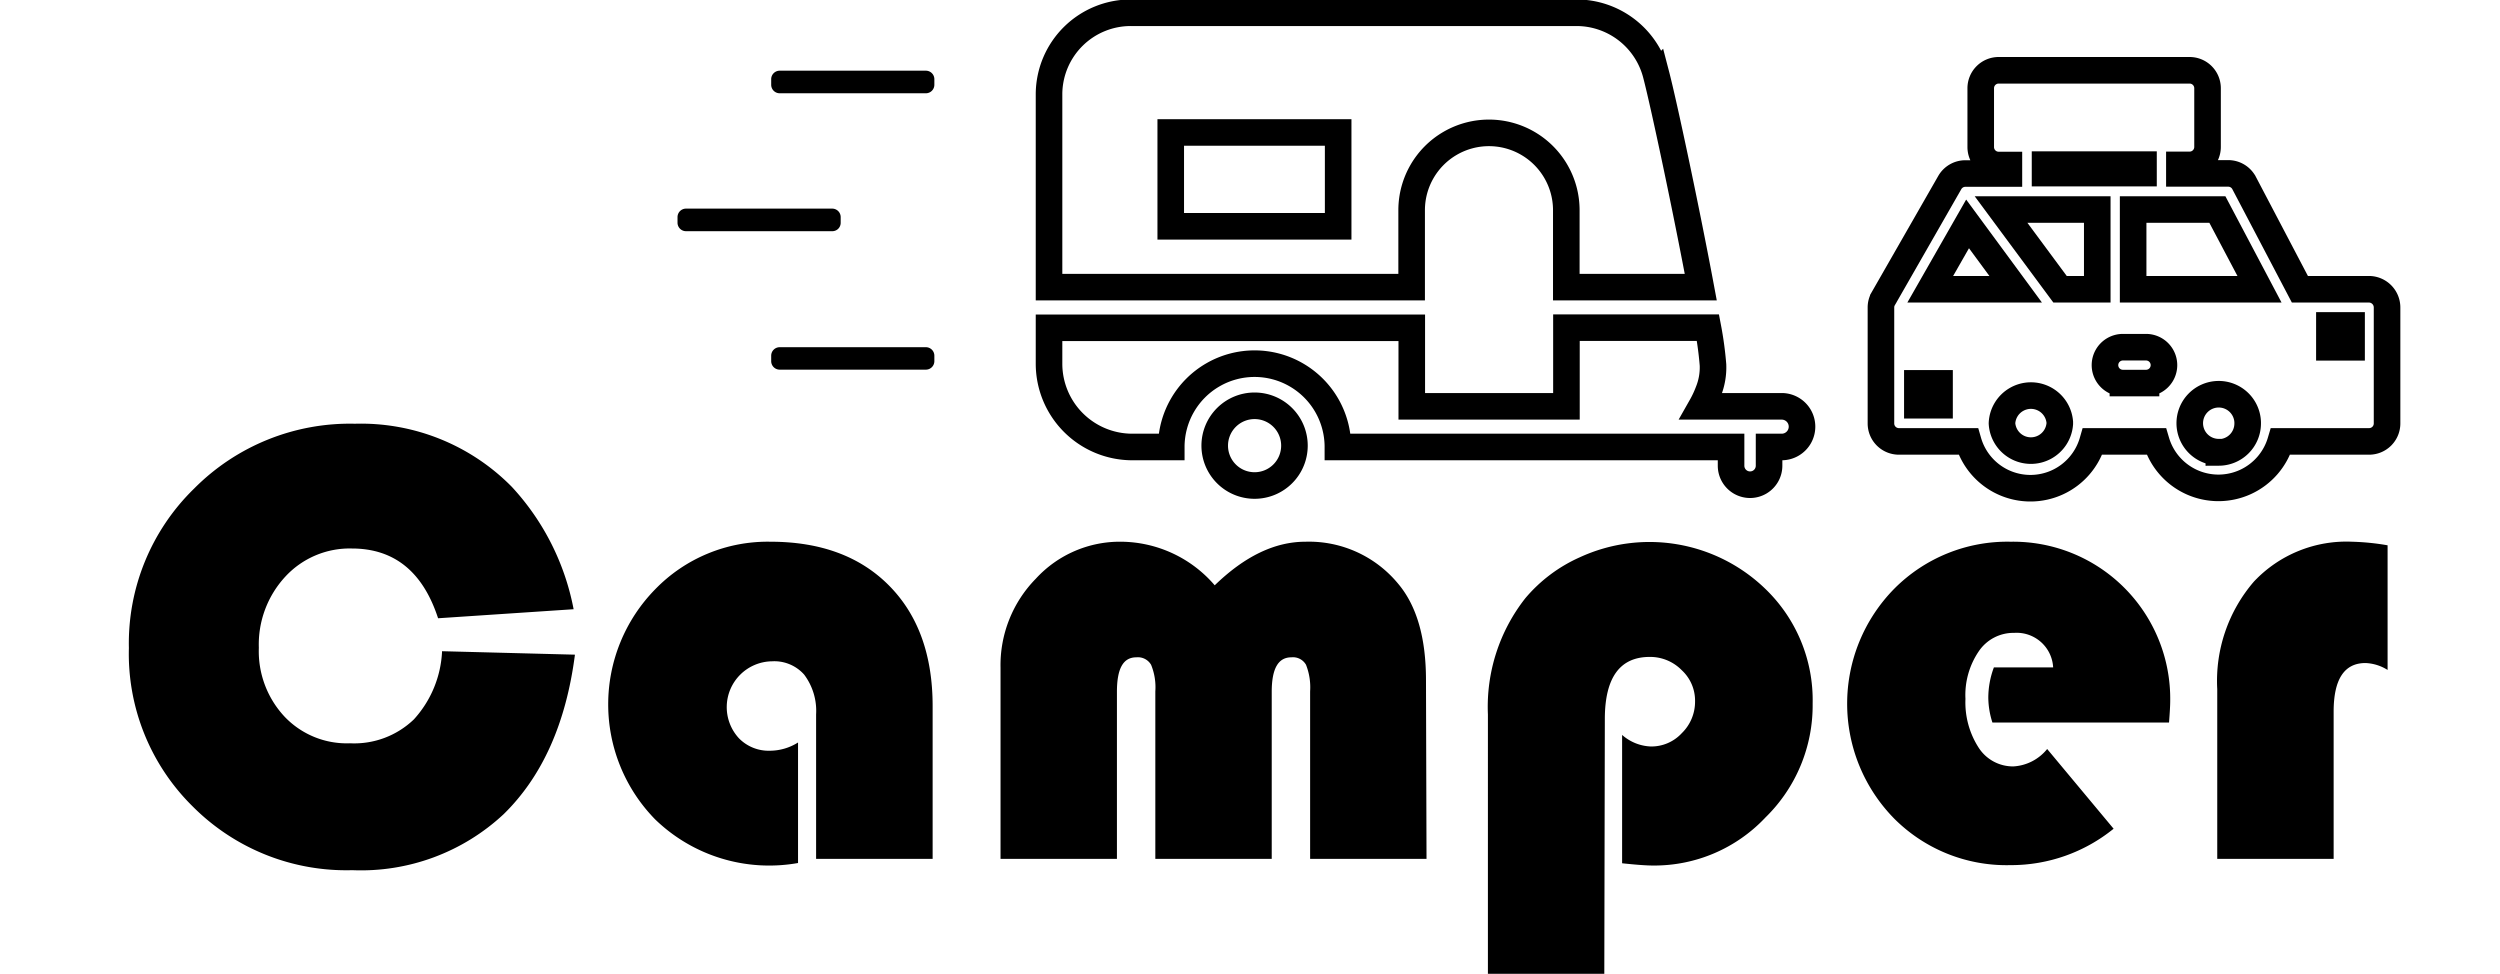 <svg id="Lager_1" data-name="Lager 1" xmlns="http://www.w3.org/2000/svg" viewBox="0 0 188.15 73.29"><defs><style>.cls-1,.cls-2{fill:none;}.cls-1,.cls-4{stroke:#000;stroke-miterlimit:10;}.cls-1{stroke-width:2px;}.cls-3{isolation:isolate;}.cls-4{stroke-width:0.5px;}</style></defs><path class="cls-1" d="M109.82,26.05a5.82,5.82,0,1,1,11.64,0v5.79h10.12c-1.07-5.73-2.77-13.74-3.36-16a6.19,6.19,0,0,0-6-4.65H88.73a6.15,6.15,0,0,0-6.2,6.09V31.84h27.29ZM91.69,27.26V20.2h12.6v7.06Z" transform="translate(-3.58 -10.23)"/><path class="cls-1" d="M98,40.77a3,3,0,1,0,3,3A3,3,0,0,0,98,40.77Z" transform="translate(-3.58 -10.23)"/><path class="cls-1" d="M137.68,40.81h-6.05a7.91,7.91,0,0,0,.52-1.11,4.86,4.86,0,0,0,.35-2,26.31,26.31,0,0,0-.38-2.81H121.47v5.92H109.83V34.9H82.53v2.74a6.27,6.27,0,0,0,6.2,6.23h3a6.27,6.27,0,0,1,12.54,0h29.59v1.41a1.43,1.43,0,1,0,2.86,0V43.87h.95a1.53,1.53,0,0,0,0-3.06Z" transform="translate(-3.58 -10.23)"/><rect class="cls-2" y="29.46" width="188.15" height="38.35"/><g class="cls-3"><path d="M36.85,59.24l10,.26q-1,7.73-5.36,12a15.73,15.73,0,0,1-11.4,4.22,16.31,16.31,0,0,1-12-4.79A16.12,16.12,0,0,1,13.28,59a16.25,16.25,0,0,1,4.91-12,16.51,16.51,0,0,1,12.1-4.88A15.93,15.93,0,0,1,42.1,46.87a18.69,18.69,0,0,1,4.65,9.21l-10.2.68q-1.71-5.25-6.49-5.25a6.59,6.59,0,0,0-5,2.11,7.51,7.51,0,0,0-2,5.36A7.21,7.21,0,0,0,25,64.17a6.46,6.46,0,0,0,4.92,2,6.48,6.48,0,0,0,4.81-1.8A8.15,8.15,0,0,0,36.85,59.24Z" transform="translate(-3.58 -10.23)"/><path d="M63.64,66.11v9.07A12.34,12.34,0,0,1,52.89,71.9a12.37,12.37,0,0,1,0-17.32A11.79,11.79,0,0,1,61.56,51q5.67,0,8.94,3.31t3.27,9.06V74.87H65V64a4.54,4.54,0,0,0-.9-3A3,3,0,0,0,61.68,60a3.45,3.45,0,0,0-2.49,5.79,3.12,3.12,0,0,0,2.32.94A4,4,0,0,0,63.64,66.11Z" transform="translate(-3.58 -10.23)"/><path d="M110.94,74.87h-8.76V62.26a4.62,4.62,0,0,0-.31-2,1.13,1.13,0,0,0-1.1-.56c-1,0-1.48.86-1.48,2.6V74.87H90.53V62.26a4.44,4.44,0,0,0-.32-2,1.15,1.15,0,0,0-1.11-.56c-1,0-1.46.86-1.46,2.6V74.87H78.88V60.48a9.29,9.29,0,0,1,2.65-6.69A8.58,8.58,0,0,1,88,51a9.38,9.38,0,0,1,7,3.28Q98.38,51,101.82,51a8.7,8.7,0,0,1,7,3.18c1.39,1.66,2.08,4.07,2.08,7.25Z" transform="translate(-3.58 -10.23)"/><path d="M124.32,83.52h-8.76V64a13.22,13.22,0,0,1,2.81-8.74,11.44,11.44,0,0,1,4.11-3.09,12.53,12.53,0,0,1,13.94,2.36A11.62,11.62,0,0,1,140,63.18a11.79,11.79,0,0,1-3.56,8.58A11.48,11.48,0,0,1,128,75.37c-.53,0-1.31-.06-2.34-.17V65.54a3.45,3.45,0,0,0,2.16.87,3.11,3.11,0,0,0,2.33-1,3.3,3.3,0,0,0,1-2.39,3.12,3.12,0,0,0-1-2.35,3.33,3.33,0,0,0-2.41-1q-3.37,0-3.38,4.66Z" transform="translate(-3.58 -10.23)"/><path d="M166.82,64.61H153.53a6.22,6.22,0,0,1-.31-1.85,6.5,6.5,0,0,1,.42-2.3h4.46a2.75,2.75,0,0,0-2.93-2.6,3.15,3.15,0,0,0-2.67,1.39,5.85,5.85,0,0,0-1,3.58,6.28,6.28,0,0,0,1,3.68,3.07,3.07,0,0,0,2.61,1.4,3.52,3.52,0,0,0,2.54-1.31l5,6a12.26,12.26,0,0,1-7.76,2.74,11.94,11.94,0,0,1-8.74-3.49,12.33,12.33,0,0,1,0-17.32A12,12,0,0,1,154.91,51a11.82,11.82,0,0,1,12,12C166.91,63.31,166.88,63.86,166.82,64.61Z" transform="translate(-3.58 -10.23)"/><path d="M183.27,51.27v9.38a3.38,3.38,0,0,0-1.66-.52q-2.4,0-2.4,3.66V74.87h-8.76V62.1A11.45,11.45,0,0,1,173.21,54a9.56,9.56,0,0,1,7.39-3A18.17,18.17,0,0,1,183.27,51.27Z" transform="translate(-3.58 -10.23)"/></g><path class="cls-1" d="M181.91,32h-5.24l-4.2-8a1.35,1.35,0,0,0-1.19-.72H167.6v-.64h.77a1.35,1.35,0,0,0,1.35-1.35V16.87a1.35,1.35,0,0,0-1.35-1.35H154a1.35,1.35,0,0,0-1.35,1.35V21.3A1.35,1.35,0,0,0,154,22.65h.77v.64h-3.28a1.35,1.35,0,0,0-1.17.68l-5,8.73a1.32,1.32,0,0,0-.18.67V42.1a1.35,1.35,0,0,0,1.35,1.35h5.22a4.87,4.87,0,0,0,9.36,0h4.79a4.88,4.88,0,0,0,9.36,0h6.66a1.35,1.35,0,0,0,1.35-1.35V33.37A1.37,1.37,0,0,0,181.91,32Zm-24.42-9.38h7.41v.64h-7.41v-.64Zm-7.94,18.11h-1.67V39.08h1.67Zm-.7-8.73,2.81-4.92L155.28,32Zm5.4,10.08A2.18,2.18,0,0,1,158.6,42v.12h0A2.18,2.18,0,0,1,154.25,42.1ZM161.42,32h-2.8l-4.44-6h7.24v6Zm3.67,7.06h-1.74a1.35,1.35,0,1,1,0-2.7h1.74a1.35,1.35,0,0,1,0,2.7Zm5.48,5.2A2.18,2.18,0,1,1,172.74,42v.11h0A2.18,2.18,0,0,1,170.57,44.28ZM164.12,32V26h6.34l3.17,6Zm16.44,4.37h-1.67V34.72h1.67Z" transform="translate(-3.58 -10.23)"/><path class="cls-4" d="M73.26,17h-11a.39.39,0,0,1-.39-.39v-.42a.39.39,0,0,1,.39-.39h11a.39.39,0,0,1,.39.39v.42A.39.39,0,0,1,73.26,17Z" transform="translate(-3.58 -10.23)"/><path class="cls-4" d="M73.26,37.8h-11a.39.39,0,0,1-.39-.39V37a.39.39,0,0,1,.39-.39h11a.39.39,0,0,1,.39.39v.42A.39.39,0,0,1,73.26,37.8Z" transform="translate(-3.58 -10.23)"/><path class="cls-4" d="M66.21,27.38h-11a.39.39,0,0,1-.39-.39v-.42a.39.39,0,0,1,.39-.39h11a.39.39,0,0,1,.39.39V27A.38.38,0,0,1,66.21,27.38Z" transform="translate(-3.58 -10.23)"/></svg>